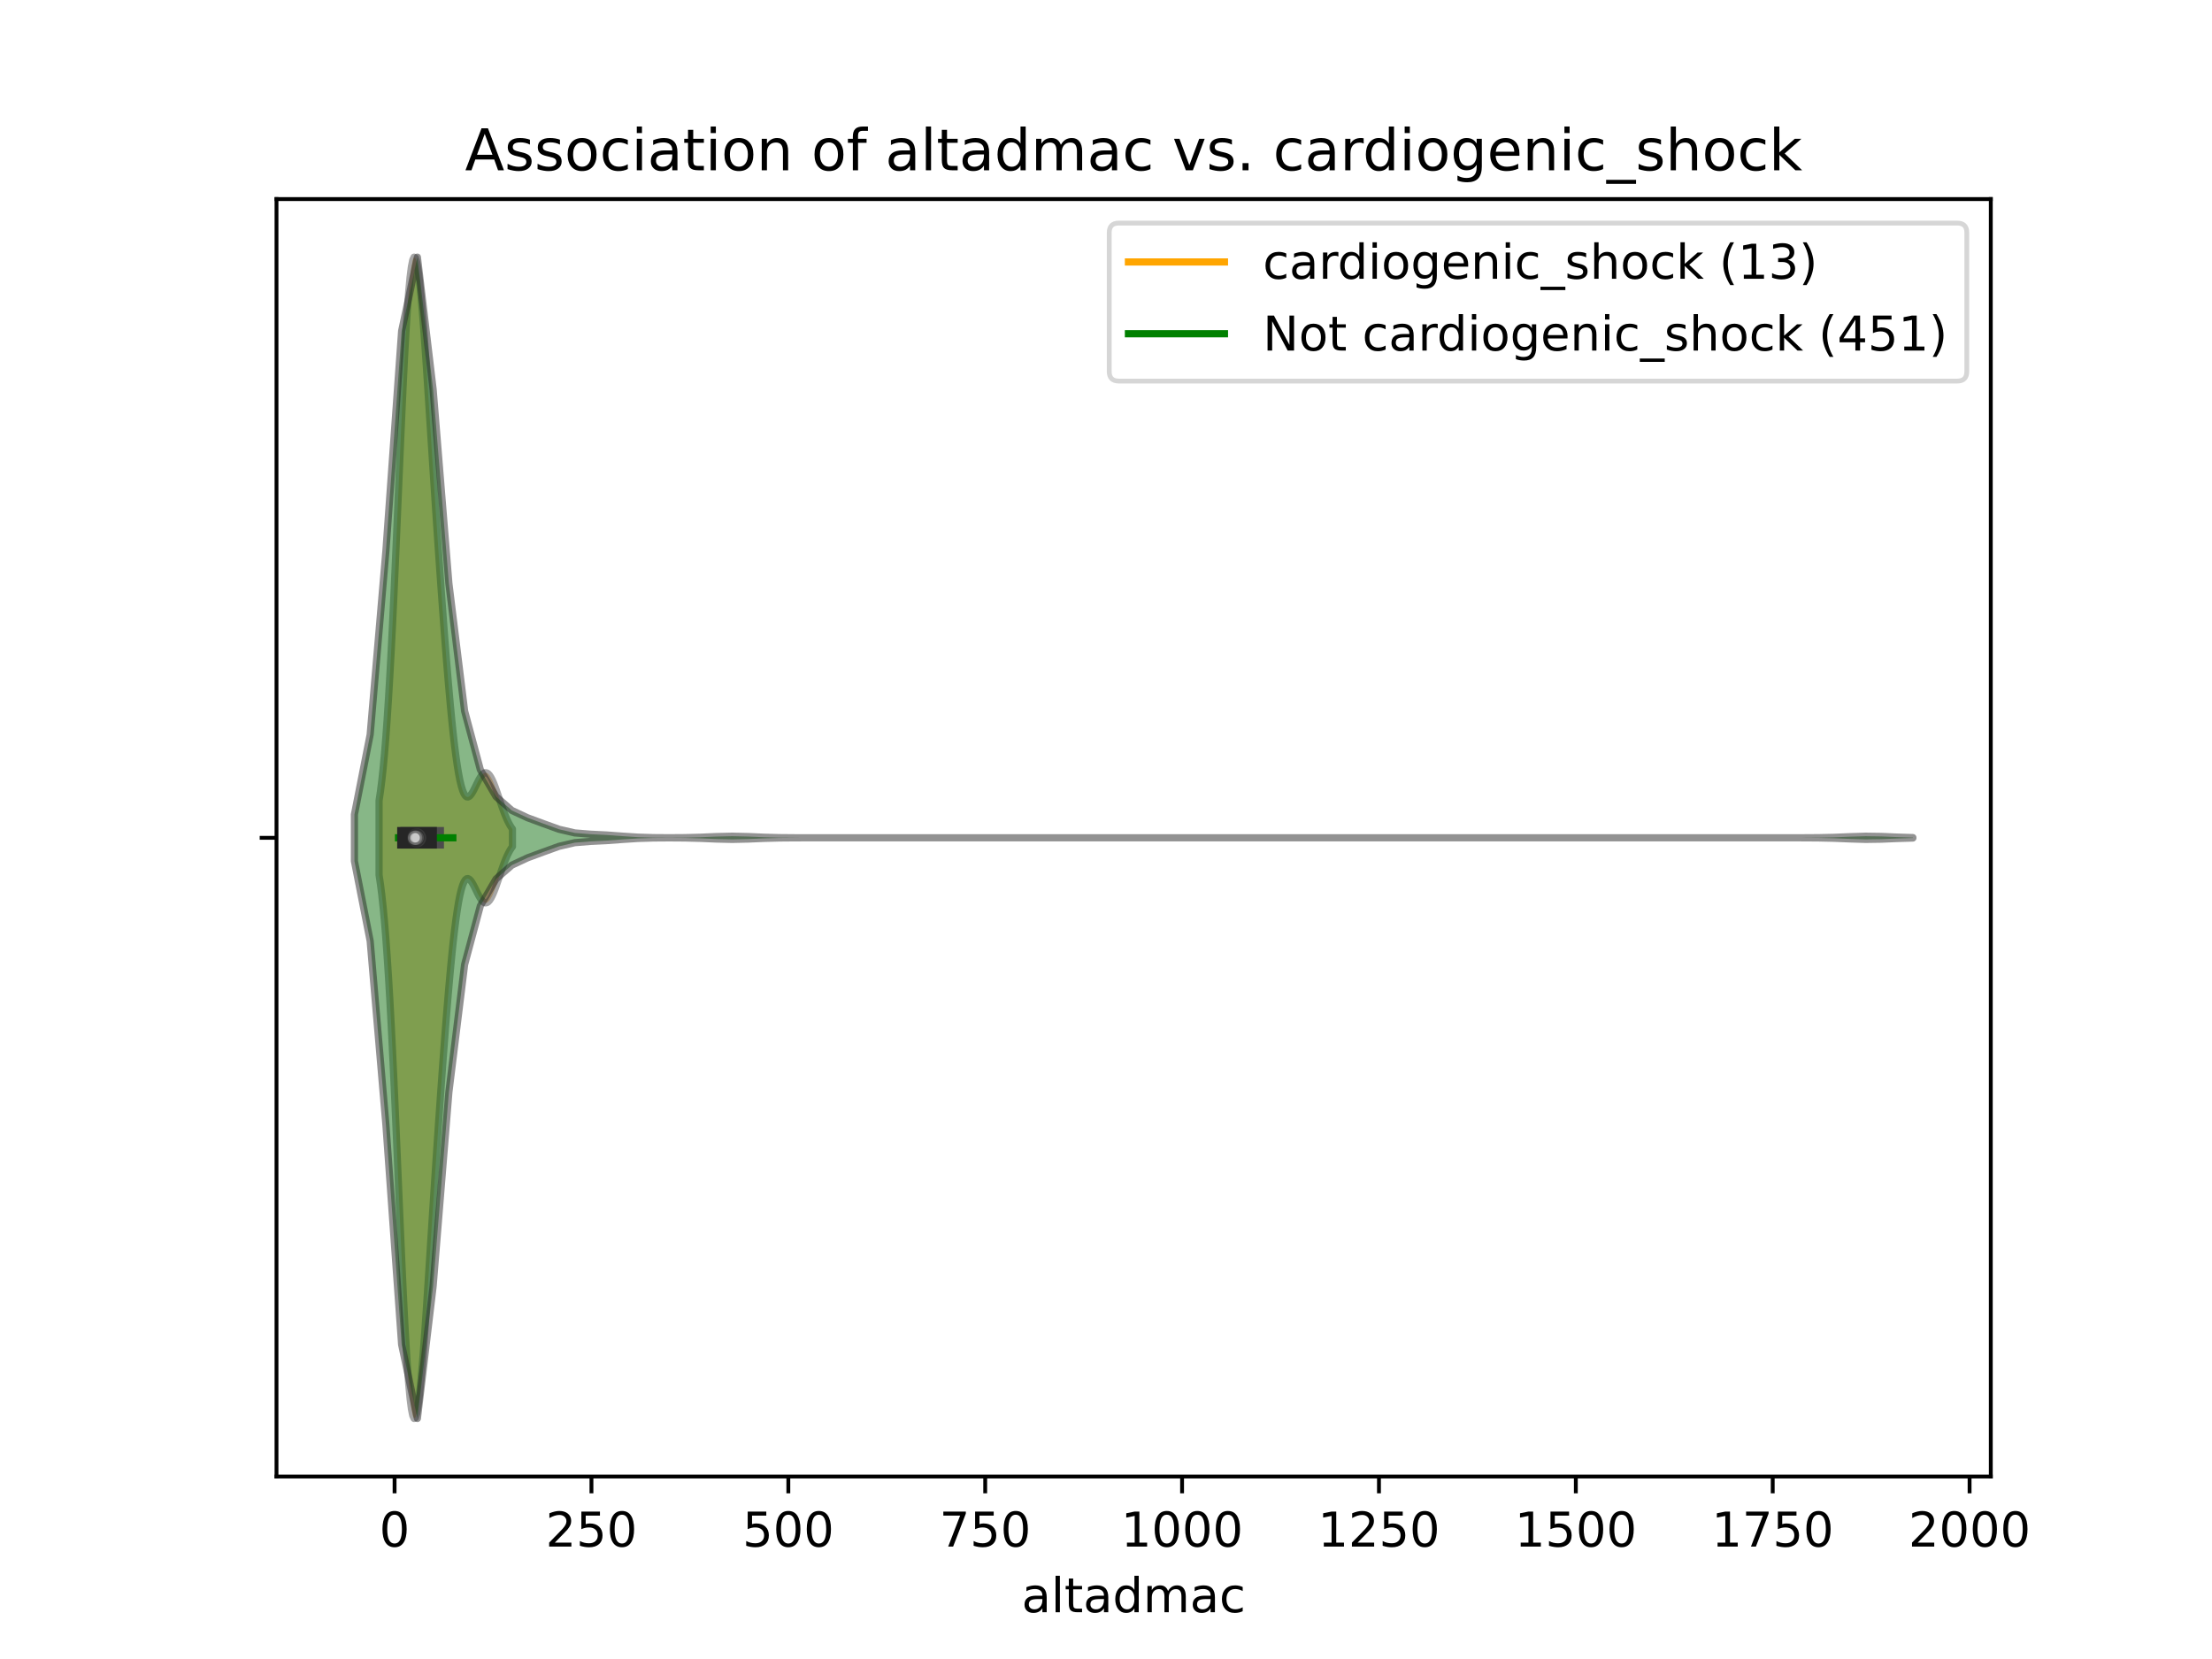 <?xml version="1.0" encoding="utf-8" standalone="no"?>
<!DOCTYPE svg PUBLIC "-//W3C//DTD SVG 1.1//EN"
  "http://www.w3.org/Graphics/SVG/1.1/DTD/svg11.dtd">
<!-- Created with matplotlib (https://matplotlib.org/) -->
<svg height="345.6pt" version="1.1" viewBox="0 0 460.8 345.6" width="460.8pt" xmlns="http://www.w3.org/2000/svg" xmlns:xlink="http://www.w3.org/1999/xlink">
 <defs>
  <style type="text/css">
*{stroke-linecap:butt;stroke-linejoin:round;}
  </style>
 </defs>
 <g id="figure_1">
  <g id="patch_1">
   <path d="M 0 345.6 
L 460.8 345.6 
L 460.8 0 
L 0 0 
z
" style="fill:#ffffff;"/>
  </g>
  <g id="axes_1">
   <g id="patch_2">
    <path d="M 57.6 307.584 
L 414.72 307.584 
L 414.72 41.472 
L 57.6 41.472 
z
" style="fill:#ffffff;"/>
   </g>
   <g id="PolyCollection_1">
    <defs>
     <path d="M 78.967 -163.312 
L 78.967 -178.832 
L 79.248 -180.707 
L 79.529 -182.923 
L 79.809 -185.513 
L 80.09 -188.506 
L 80.371 -191.927 
L 80.651 -195.791 
L 80.932 -200.105 
L 81.213 -204.863 
L 81.493 -210.048 
L 81.774 -215.629 
L 82.055 -221.558 
L 82.335 -227.773 
L 82.616 -234.199 
L 82.897 -240.748 
L 83.177 -247.319 
L 83.458 -253.806 
L 83.739 -260.096 
L 84.019 -266.076 
L 84.3 -271.637 
L 84.581 -276.677 
L 84.861 -281.104 
L 85.142 -284.842 
L 85.423 -287.832 
L 85.704 -290.036 
L 85.984 -291.435 
L 86.265 -292.032 
L 86.546 -291.85 
L 86.826 -290.929 
L 87.107 -289.326 
L 87.388 -287.11 
L 87.668 -284.359 
L 87.949 -281.154 
L 88.23 -277.578 
L 88.51 -273.712 
L 88.791 -269.631 
L 89.072 -265.401 
L 89.352 -261.081 
L 89.633 -256.717 
L 89.914 -252.348 
L 90.194 -248 
L 90.475 -243.694 
L 90.756 -239.442 
L 91.036 -235.253 
L 91.317 -231.133 
L 91.598 -227.086 
L 91.879 -223.118 
L 92.159 -219.234 
L 92.44 -215.444 
L 92.721 -211.76 
L 93.001 -208.197 
L 93.282 -204.771 
L 93.563 -201.501 
L 93.843 -198.407 
L 94.124 -195.508 
L 94.405 -192.822 
L 94.685 -190.365 
L 94.966 -188.151 
L 95.247 -186.191 
L 95.527 -184.491 
L 95.808 -183.053 
L 96.089 -181.876 
L 96.369 -180.954 
L 96.65 -180.278 
L 96.931 -179.834 
L 97.211 -179.604 
L 97.492 -179.569 
L 97.773 -179.706 
L 98.054 -179.988 
L 98.334 -180.387 
L 98.615 -180.876 
L 98.896 -181.424 
L 99.176 -182.001 
L 99.457 -182.577 
L 99.738 -183.124 
L 100.018 -183.617 
L 100.299 -184.032 
L 100.58 -184.35 
L 100.86 -184.555 
L 101.141 -184.636 
L 101.422 -184.586 
L 101.702 -184.405 
L 101.983 -184.097 
L 102.264 -183.667 
L 102.544 -183.129 
L 102.825 -182.497 
L 103.106 -181.788 
L 103.387 -181.02 
L 103.667 -180.213 
L 103.948 -179.386 
L 104.229 -178.556 
L 104.509 -177.74 
L 104.79 -176.951 
L 105.071 -176.203 
L 105.351 -175.504 
L 105.632 -174.862 
L 105.913 -174.279 
L 106.193 -173.757 
L 106.474 -173.298 
L 106.755 -172.898 
L 106.755 -169.246 
L 106.755 -169.246 
L 106.474 -168.846 
L 106.193 -168.387 
L 105.913 -167.865 
L 105.632 -167.282 
L 105.351 -166.64 
L 105.071 -165.941 
L 104.79 -165.193 
L 104.509 -164.404 
L 104.229 -163.588 
L 103.948 -162.758 
L 103.667 -161.931 
L 103.387 -161.124 
L 103.106 -160.356 
L 102.825 -159.647 
L 102.544 -159.015 
L 102.264 -158.477 
L 101.983 -158.047 
L 101.702 -157.739 
L 101.422 -157.558 
L 101.141 -157.508 
L 100.86 -157.589 
L 100.58 -157.794 
L 100.299 -158.112 
L 100.018 -158.527 
L 99.738 -159.02 
L 99.457 -159.567 
L 99.176 -160.143 
L 98.896 -160.72 
L 98.615 -161.268 
L 98.334 -161.757 
L 98.054 -162.156 
L 97.773 -162.438 
L 97.492 -162.575 
L 97.211 -162.54 
L 96.931 -162.31 
L 96.65 -161.866 
L 96.369 -161.19 
L 96.089 -160.268 
L 95.808 -159.091 
L 95.527 -157.653 
L 95.247 -155.953 
L 94.966 -153.993 
L 94.685 -151.779 
L 94.405 -149.322 
L 94.124 -146.636 
L 93.843 -143.737 
L 93.563 -140.643 
L 93.282 -137.373 
L 93.001 -133.947 
L 92.721 -130.384 
L 92.44 -126.7 
L 92.159 -122.91 
L 91.879 -119.026 
L 91.598 -115.058 
L 91.317 -111.011 
L 91.036 -106.891 
L 90.756 -102.702 
L 90.475 -98.45 
L 90.194 -94.144 
L 89.914 -89.796 
L 89.633 -85.427 
L 89.352 -81.063 
L 89.072 -76.743 
L 88.791 -72.513 
L 88.51 -68.432 
L 88.23 -64.566 
L 87.949 -60.99 
L 87.668 -57.785 
L 87.388 -55.034 
L 87.107 -52.818 
L 86.826 -51.215 
L 86.546 -50.294 
L 86.265 -50.112 
L 85.984 -50.709 
L 85.704 -52.108 
L 85.423 -54.312 
L 85.142 -57.302 
L 84.861 -61.04 
L 84.581 -65.467 
L 84.3 -70.507 
L 84.019 -76.068 
L 83.739 -82.048 
L 83.458 -88.338 
L 83.177 -94.825 
L 82.897 -101.396 
L 82.616 -107.945 
L 82.335 -114.371 
L 82.055 -120.586 
L 81.774 -126.515 
L 81.493 -132.096 
L 81.213 -137.281 
L 80.932 -142.039 
L 80.651 -146.353 
L 80.371 -150.217 
L 80.09 -153.638 
L 79.809 -156.631 
L 79.529 -159.221 
L 79.248 -161.437 
L 78.967 -163.312 
z
" id="m3f9e349218" style="stroke:#4c4c4c;stroke-opacity:0.5;stroke-width:1.5;"/>
    </defs>
    <g clip-path="url(#p38c05e6e0b)">
     <use style="fill:#df9c20;fill-opacity:0.5;stroke:#4c4c4c;stroke-opacity:0.5;stroke-width:1.5;" x="0" xlink:href="#m3f9e349218" y="345.6"/>
    </g>
   </g>
   <g id="PolyCollection_2">
    <defs>
     <path d="M 73.833 -166.222 
L 73.833 -175.922 
L 77.112 -192.574 
L 80.391 -230.848 
L 83.671 -276.664 
L 86.95 -292.032 
L 90.229 -264.468 
L 93.509 -224.073 
L 96.788 -197.479 
L 100.067 -185.246 
L 103.347 -179.634 
L 106.626 -176.769 
L 109.905 -175.242 
L 113.185 -174.028 
L 116.464 -172.845 
L 119.743 -172.086 
L 123.023 -171.82 
L 126.302 -171.66 
L 129.581 -171.419 
L 132.861 -171.206 
L 136.14 -171.106 
L 139.42 -171.083 
L 142.699 -171.106 
L 145.978 -171.191 
L 149.258 -171.329 
L 152.537 -171.406 
L 155.816 -171.332 
L 159.096 -171.194 
L 162.375 -171.106 
L 165.654 -171.078 
L 168.934 -171.073 
L 172.213 -171.072 
L 175.492 -171.072 
L 178.772 -171.072 
L 182.051 -171.072 
L 185.33 -171.072 
L 188.61 -171.072 
L 191.889 -171.072 
L 195.168 -171.072 
L 198.448 -171.072 
L 201.727 -171.072 
L 205.006 -171.072 
L 208.286 -171.072 
L 211.565 -171.072 
L 214.844 -171.072 
L 218.124 -171.072 
L 221.403 -171.072 
L 224.682 -171.072 
L 227.962 -171.072 
L 231.241 -171.072 
L 234.52 -171.072 
L 237.8 -171.072 
L 241.079 -171.072 
L 244.358 -171.072 
L 247.638 -171.072 
L 250.917 -171.072 
L 254.196 -171.072 
L 257.476 -171.072 
L 260.755 -171.072 
L 264.034 -171.072 
L 267.314 -171.072 
L 270.593 -171.072 
L 273.872 -171.072 
L 277.152 -171.072 
L 280.431 -171.072 
L 283.71 -171.072 
L 286.99 -171.072 
L 290.269 -171.072 
L 293.548 -171.072 
L 296.828 -171.072 
L 300.107 -171.072 
L 303.386 -171.072 
L 306.666 -171.072 
L 309.945 -171.072 
L 313.224 -171.072 
L 316.504 -171.072 
L 319.783 -171.072 
L 323.062 -171.072 
L 326.342 -171.072 
L 329.621 -171.072 
L 332.9 -171.072 
L 336.18 -171.072 
L 339.459 -171.072 
L 342.739 -171.072 
L 346.018 -171.072 
L 349.297 -171.072 
L 352.577 -171.072 
L 355.856 -171.072 
L 359.135 -171.072 
L 362.415 -171.072 
L 365.694 -171.072 
L 368.973 -171.072 
L 372.253 -171.072 
L 375.532 -171.076 
L 378.811 -171.097 
L 382.091 -171.169 
L 385.37 -171.303 
L 388.649 -171.403 
L 391.929 -171.356 
L 395.208 -171.218 
L 398.487 -171.117 
L 398.487 -171.027 
L 398.487 -171.027 
L 395.208 -170.926 
L 391.929 -170.788 
L 388.649 -170.741 
L 385.37 -170.841 
L 382.091 -170.975 
L 378.811 -171.047 
L 375.532 -171.068 
L 372.253 -171.072 
L 368.973 -171.072 
L 365.694 -171.072 
L 362.415 -171.072 
L 359.135 -171.072 
L 355.856 -171.072 
L 352.577 -171.072 
L 349.297 -171.072 
L 346.018 -171.072 
L 342.739 -171.072 
L 339.459 -171.072 
L 336.18 -171.072 
L 332.9 -171.072 
L 329.621 -171.072 
L 326.342 -171.072 
L 323.062 -171.072 
L 319.783 -171.072 
L 316.504 -171.072 
L 313.224 -171.072 
L 309.945 -171.072 
L 306.666 -171.072 
L 303.386 -171.072 
L 300.107 -171.072 
L 296.828 -171.072 
L 293.548 -171.072 
L 290.269 -171.072 
L 286.99 -171.072 
L 283.71 -171.072 
L 280.431 -171.072 
L 277.152 -171.072 
L 273.872 -171.072 
L 270.593 -171.072 
L 267.314 -171.072 
L 264.034 -171.072 
L 260.755 -171.072 
L 257.476 -171.072 
L 254.196 -171.072 
L 250.917 -171.072 
L 247.638 -171.072 
L 244.358 -171.072 
L 241.079 -171.072 
L 237.8 -171.072 
L 234.52 -171.072 
L 231.241 -171.072 
L 227.962 -171.072 
L 224.682 -171.072 
L 221.403 -171.072 
L 218.124 -171.072 
L 214.844 -171.072 
L 211.565 -171.072 
L 208.286 -171.072 
L 205.006 -171.072 
L 201.727 -171.072 
L 198.448 -171.072 
L 195.168 -171.072 
L 191.889 -171.072 
L 188.61 -171.072 
L 185.33 -171.072 
L 182.051 -171.072 
L 178.772 -171.072 
L 175.492 -171.072 
L 172.213 -171.072 
L 168.934 -171.071 
L 165.654 -171.066 
L 162.375 -171.038 
L 159.096 -170.95 
L 155.816 -170.812 
L 152.537 -170.738 
L 149.258 -170.815 
L 145.978 -170.953 
L 142.699 -171.038 
L 139.42 -171.061 
L 136.14 -171.038 
L 132.861 -170.938 
L 129.581 -170.725 
L 126.302 -170.484 
L 123.023 -170.324 
L 119.743 -170.058 
L 116.464 -169.299 
L 113.185 -168.116 
L 109.905 -166.902 
L 106.626 -165.375 
L 103.347 -162.51 
L 100.067 -156.898 
L 96.788 -144.665 
L 93.509 -118.071 
L 90.229 -77.676 
L 86.95 -50.112 
L 83.671 -65.48 
L 80.391 -111.296 
L 77.112 -149.57 
L 73.833 -166.222 
z
" id="m790ab6270b" style="stroke:#262626;stroke-opacity:0.5;stroke-width:1.5;"/>
    </defs>
    <g clip-path="url(#p38c05e6e0b)">
     <use style="fill:#107010;fill-opacity:0.5;stroke:#262626;stroke-opacity:0.5;stroke-width:1.5;" x="0" xlink:href="#m790ab6270b" y="345.6"/>
    </g>
   </g>
   <g id="matplotlib.axis_1">
    <g id="xtick_1">
     <g id="line2d_1">
      <defs>
       <path d="M 0 0 
L 0 3.5 
" id="m41ab0df779" style="stroke:#000000;stroke-width:0.8;"/>
      </defs>
      <g>
       <use style="stroke:#000000;stroke-width:0.8;" x="82.198" xlink:href="#m41ab0df779" y="307.584"/>
      </g>
     </g>
     <g id="text_1">
      <!-- 0 -->
      <defs>
       <path d="M 31.781 66.406 
Q 24.172 66.406 20.328 58.906 
Q 16.5 51.422 16.5 36.375 
Q 16.5 21.391 20.328 13.891 
Q 24.172 6.391 31.781 6.391 
Q 39.453 6.391 43.281 13.891 
Q 47.125 21.391 47.125 36.375 
Q 47.125 51.422 43.281 58.906 
Q 39.453 66.406 31.781 66.406 
z
M 31.781 74.219 
Q 44.047 74.219 50.516 64.516 
Q 56.984 54.828 56.984 36.375 
Q 56.984 17.969 50.516 8.266 
Q 44.047 -1.422 31.781 -1.422 
Q 19.531 -1.422 13.062 8.266 
Q 6.594 17.969 6.594 36.375 
Q 6.594 54.828 13.062 64.516 
Q 19.531 74.219 31.781 74.219 
z
" id="DejaVuSans-48"/>
      </defs>
      <g transform="translate(79.016 322.182)scale(0.1 -0.1)">
       <use xlink:href="#DejaVuSans-48"/>
      </g>
     </g>
    </g>
    <g id="xtick_2">
     <g id="line2d_2">
      <g>
       <use style="stroke:#000000;stroke-width:0.8;" x="123.21" xlink:href="#m41ab0df779" y="307.584"/>
      </g>
     </g>
     <g id="text_2">
      <!-- 250 -->
      <defs>
       <path d="M 19.188 8.297 
L 53.609 8.297 
L 53.609 0 
L 7.328 0 
L 7.328 8.297 
Q 12.938 14.109 22.625 23.891 
Q 32.328 33.688 34.812 36.531 
Q 39.547 41.844 41.422 45.531 
Q 43.312 49.219 43.312 52.781 
Q 43.312 58.594 39.234 62.25 
Q 35.156 65.922 28.609 65.922 
Q 23.969 65.922 18.812 64.312 
Q 13.672 62.703 7.812 59.422 
L 7.812 69.391 
Q 13.766 71.781 18.938 73 
Q 24.125 74.219 28.422 74.219 
Q 39.75 74.219 46.484 68.547 
Q 53.219 62.891 53.219 53.422 
Q 53.219 48.922 51.531 44.891 
Q 49.859 40.875 45.406 35.406 
Q 44.188 33.984 37.641 27.219 
Q 31.109 20.453 19.188 8.297 
z
" id="DejaVuSans-50"/>
       <path d="M 10.797 72.906 
L 49.516 72.906 
L 49.516 64.594 
L 19.828 64.594 
L 19.828 46.734 
Q 21.969 47.469 24.109 47.828 
Q 26.266 48.188 28.422 48.188 
Q 40.625 48.188 47.75 41.5 
Q 54.891 34.812 54.891 23.391 
Q 54.891 11.625 47.562 5.094 
Q 40.234 -1.422 26.906 -1.422 
Q 22.312 -1.422 17.547 -0.641 
Q 12.797 0.141 7.719 1.703 
L 7.719 11.625 
Q 12.109 9.234 16.797 8.062 
Q 21.484 6.891 26.703 6.891 
Q 35.156 6.891 40.078 11.328 
Q 45.016 15.766 45.016 23.391 
Q 45.016 31 40.078 35.438 
Q 35.156 39.891 26.703 39.891 
Q 22.75 39.891 18.812 39.016 
Q 14.891 38.141 10.797 36.281 
z
" id="DejaVuSans-53"/>
      </defs>
      <g transform="translate(113.667 322.182)scale(0.1 -0.1)">
       <use xlink:href="#DejaVuSans-50"/>
       <use x="63.623" xlink:href="#DejaVuSans-53"/>
       <use x="127.246" xlink:href="#DejaVuSans-48"/>
      </g>
     </g>
    </g>
    <g id="xtick_3">
     <g id="line2d_3">
      <g>
       <use style="stroke:#000000;stroke-width:0.8;" x="164.223" xlink:href="#m41ab0df779" y="307.584"/>
      </g>
     </g>
     <g id="text_3">
      <!-- 500 -->
      <g transform="translate(154.68 322.182)scale(0.1 -0.1)">
       <use xlink:href="#DejaVuSans-53"/>
       <use x="63.623" xlink:href="#DejaVuSans-48"/>
       <use x="127.246" xlink:href="#DejaVuSans-48"/>
      </g>
     </g>
    </g>
    <g id="xtick_4">
     <g id="line2d_4">
      <g>
       <use style="stroke:#000000;stroke-width:0.8;" x="205.236" xlink:href="#m41ab0df779" y="307.584"/>
      </g>
     </g>
     <g id="text_4">
      <!-- 750 -->
      <defs>
       <path d="M 8.203 72.906 
L 55.078 72.906 
L 55.078 68.703 
L 28.609 0 
L 18.312 0 
L 43.219 64.594 
L 8.203 64.594 
z
" id="DejaVuSans-55"/>
      </defs>
      <g transform="translate(195.693 322.182)scale(0.1 -0.1)">
       <use xlink:href="#DejaVuSans-55"/>
       <use x="63.623" xlink:href="#DejaVuSans-53"/>
       <use x="127.246" xlink:href="#DejaVuSans-48"/>
      </g>
     </g>
    </g>
    <g id="xtick_5">
     <g id="line2d_5">
      <g>
       <use style="stroke:#000000;stroke-width:0.8;" x="246.249" xlink:href="#m41ab0df779" y="307.584"/>
      </g>
     </g>
     <g id="text_5">
      <!-- 1000 -->
      <defs>
       <path d="M 12.406 8.297 
L 28.516 8.297 
L 28.516 63.922 
L 10.984 60.406 
L 10.984 69.391 
L 28.422 72.906 
L 38.281 72.906 
L 38.281 8.297 
L 54.391 8.297 
L 54.391 0 
L 12.406 0 
z
" id="DejaVuSans-49"/>
      </defs>
      <g transform="translate(233.524 322.182)scale(0.1 -0.1)">
       <use xlink:href="#DejaVuSans-49"/>
       <use x="63.623" xlink:href="#DejaVuSans-48"/>
       <use x="127.246" xlink:href="#DejaVuSans-48"/>
       <use x="190.869" xlink:href="#DejaVuSans-48"/>
      </g>
     </g>
    </g>
    <g id="xtick_6">
     <g id="line2d_6">
      <g>
       <use style="stroke:#000000;stroke-width:0.8;" x="287.262" xlink:href="#m41ab0df779" y="307.584"/>
      </g>
     </g>
     <g id="text_6">
      <!-- 1250 -->
      <g transform="translate(274.537 322.182)scale(0.1 -0.1)">
       <use xlink:href="#DejaVuSans-49"/>
       <use x="63.623" xlink:href="#DejaVuSans-50"/>
       <use x="127.246" xlink:href="#DejaVuSans-53"/>
       <use x="190.869" xlink:href="#DejaVuSans-48"/>
      </g>
     </g>
    </g>
    <g id="xtick_7">
     <g id="line2d_7">
      <g>
       <use style="stroke:#000000;stroke-width:0.8;" x="328.275" xlink:href="#m41ab0df779" y="307.584"/>
      </g>
     </g>
     <g id="text_7">
      <!-- 1500 -->
      <g transform="translate(315.55 322.182)scale(0.1 -0.1)">
       <use xlink:href="#DejaVuSans-49"/>
       <use x="63.623" xlink:href="#DejaVuSans-53"/>
       <use x="127.246" xlink:href="#DejaVuSans-48"/>
       <use x="190.869" xlink:href="#DejaVuSans-48"/>
      </g>
     </g>
    </g>
    <g id="xtick_8">
     <g id="line2d_8">
      <g>
       <use style="stroke:#000000;stroke-width:0.8;" x="369.288" xlink:href="#m41ab0df779" y="307.584"/>
      </g>
     </g>
     <g id="text_8">
      <!-- 1750 -->
      <g transform="translate(356.563 322.182)scale(0.1 -0.1)">
       <use xlink:href="#DejaVuSans-49"/>
       <use x="63.623" xlink:href="#DejaVuSans-55"/>
       <use x="127.246" xlink:href="#DejaVuSans-53"/>
       <use x="190.869" xlink:href="#DejaVuSans-48"/>
      </g>
     </g>
    </g>
    <g id="xtick_9">
     <g id="line2d_9">
      <g>
       <use style="stroke:#000000;stroke-width:0.8;" x="410.301" xlink:href="#m41ab0df779" y="307.584"/>
      </g>
     </g>
     <g id="text_9">
      <!-- 2000 -->
      <g transform="translate(397.576 322.182)scale(0.1 -0.1)">
       <use xlink:href="#DejaVuSans-50"/>
       <use x="63.623" xlink:href="#DejaVuSans-48"/>
       <use x="127.246" xlink:href="#DejaVuSans-48"/>
       <use x="190.869" xlink:href="#DejaVuSans-48"/>
      </g>
     </g>
    </g>
    <g id="text_10">
     <!-- altadmac -->
     <defs>
      <path d="M 34.281 27.484 
Q 23.391 27.484 19.188 25 
Q 14.984 22.516 14.984 16.5 
Q 14.984 11.719 18.141 8.906 
Q 21.297 6.109 26.703 6.109 
Q 34.188 6.109 38.703 11.406 
Q 43.219 16.703 43.219 25.484 
L 43.219 27.484 
z
M 52.203 31.203 
L 52.203 0 
L 43.219 0 
L 43.219 8.297 
Q 40.141 3.328 35.547 0.953 
Q 30.953 -1.422 24.312 -1.422 
Q 15.922 -1.422 10.953 3.297 
Q 6 8.016 6 15.922 
Q 6 25.141 12.172 29.828 
Q 18.359 34.516 30.609 34.516 
L 43.219 34.516 
L 43.219 35.406 
Q 43.219 41.609 39.141 45 
Q 35.062 48.391 27.688 48.391 
Q 23 48.391 18.547 47.266 
Q 14.109 46.141 10.016 43.891 
L 10.016 52.203 
Q 14.938 54.109 19.578 55.047 
Q 24.219 56 28.609 56 
Q 40.484 56 46.344 49.844 
Q 52.203 43.703 52.203 31.203 
z
" id="DejaVuSans-97"/>
      <path d="M 9.422 75.984 
L 18.406 75.984 
L 18.406 0 
L 9.422 0 
z
" id="DejaVuSans-108"/>
      <path d="M 18.312 70.219 
L 18.312 54.688 
L 36.812 54.688 
L 36.812 47.703 
L 18.312 47.703 
L 18.312 18.016 
Q 18.312 11.328 20.141 9.422 
Q 21.969 7.516 27.594 7.516 
L 36.812 7.516 
L 36.812 0 
L 27.594 0 
Q 17.188 0 13.234 3.875 
Q 9.281 7.766 9.281 18.016 
L 9.281 47.703 
L 2.688 47.703 
L 2.688 54.688 
L 9.281 54.688 
L 9.281 70.219 
z
" id="DejaVuSans-116"/>
      <path d="M 45.406 46.391 
L 45.406 75.984 
L 54.391 75.984 
L 54.391 0 
L 45.406 0 
L 45.406 8.203 
Q 42.578 3.328 38.25 0.953 
Q 33.938 -1.422 27.875 -1.422 
Q 17.969 -1.422 11.734 6.484 
Q 5.516 14.406 5.516 27.297 
Q 5.516 40.188 11.734 48.094 
Q 17.969 56 27.875 56 
Q 33.938 56 38.25 53.625 
Q 42.578 51.266 45.406 46.391 
z
M 14.797 27.297 
Q 14.797 17.391 18.875 11.75 
Q 22.953 6.109 30.078 6.109 
Q 37.203 6.109 41.297 11.75 
Q 45.406 17.391 45.406 27.297 
Q 45.406 37.203 41.297 42.844 
Q 37.203 48.484 30.078 48.484 
Q 22.953 48.484 18.875 42.844 
Q 14.797 37.203 14.797 27.297 
z
" id="DejaVuSans-100"/>
      <path d="M 52 44.188 
Q 55.375 50.25 60.062 53.125 
Q 64.75 56 71.094 56 
Q 79.641 56 84.281 50.016 
Q 88.922 44.047 88.922 33.016 
L 88.922 0 
L 79.891 0 
L 79.891 32.719 
Q 79.891 40.578 77.094 44.375 
Q 74.312 48.188 68.609 48.188 
Q 61.625 48.188 57.562 43.547 
Q 53.516 38.922 53.516 30.906 
L 53.516 0 
L 44.484 0 
L 44.484 32.719 
Q 44.484 40.625 41.703 44.406 
Q 38.922 48.188 33.109 48.188 
Q 26.219 48.188 22.156 43.531 
Q 18.109 38.875 18.109 30.906 
L 18.109 0 
L 9.078 0 
L 9.078 54.688 
L 18.109 54.688 
L 18.109 46.188 
Q 21.188 51.219 25.484 53.609 
Q 29.781 56 35.688 56 
Q 41.656 56 45.828 52.969 
Q 50 49.953 52 44.188 
z
" id="DejaVuSans-109"/>
      <path d="M 48.781 52.594 
L 48.781 44.188 
Q 44.969 46.297 41.141 47.344 
Q 37.312 48.391 33.406 48.391 
Q 24.656 48.391 19.812 42.844 
Q 14.984 37.312 14.984 27.297 
Q 14.984 17.281 19.812 11.734 
Q 24.656 6.203 33.406 6.203 
Q 37.312 6.203 41.141 7.25 
Q 44.969 8.297 48.781 10.406 
L 48.781 2.094 
Q 45.016 0.344 40.984 -0.531 
Q 36.969 -1.422 32.422 -1.422 
Q 20.062 -1.422 12.781 6.344 
Q 5.516 14.109 5.516 27.297 
Q 5.516 40.672 12.859 48.328 
Q 20.219 56 33.016 56 
Q 37.156 56 41.109 55.141 
Q 45.062 54.297 48.781 52.594 
z
" id="DejaVuSans-99"/>
     </defs>
     <g transform="translate(212.825 335.861)scale(0.1 -0.1)">
      <use xlink:href="#DejaVuSans-97"/>
      <use x="61.279" xlink:href="#DejaVuSans-108"/>
      <use x="89.062" xlink:href="#DejaVuSans-116"/>
      <use x="128.271" xlink:href="#DejaVuSans-97"/>
      <use x="189.551" xlink:href="#DejaVuSans-100"/>
      <use x="253.027" xlink:href="#DejaVuSans-109"/>
      <use x="350.439" xlink:href="#DejaVuSans-97"/>
      <use x="411.719" xlink:href="#DejaVuSans-99"/>
     </g>
    </g>
   </g>
   <g id="matplotlib.axis_2">
    <g id="ytick_1">
     <g id="line2d_10">
      <defs>
       <path d="M 0 0 
L -3.5 0 
" id="m7bb4473e2d" style="stroke:#000000;stroke-width:0.8;"/>
      </defs>
      <g>
       <use style="stroke:#000000;stroke-width:0.8;" x="57.6" xlink:href="#m7bb4473e2d" y="174.528"/>
      </g>
     </g>
    </g>
   </g>
   <g id="line2d_11">
    <path clip-path="url(#p38c05e6e0b)" d="M 84.494 174.528 
L 92.041 174.528 
" style="fill:none;stroke:#ffa500;stroke-linecap:square;stroke-width:1.5;"/>
   </g>
   <g id="line2d_12">
    <path clip-path="url(#p38c05e6e0b)" d="M 85.643 174.528 
L 90.236 174.528 
" style="fill:none;stroke:#4c4c4c;stroke-linecap:square;stroke-width:4.5;"/>
   </g>
   <g id="line2d_13">
    <path clip-path="url(#p38c05e6e0b)" d="M 83.018 174.528 
L 94.337 174.528 
" style="fill:none;stroke:#008000;stroke-linecap:square;stroke-width:1.5;"/>
   </g>
   <g id="line2d_14">
    <path clip-path="url(#p38c05e6e0b)" d="M 84.986 174.528 
L 88.76 174.528 
" style="fill:none;stroke:#262626;stroke-linecap:square;stroke-width:4.5;"/>
   </g>
   <g id="patch_3">
    <path d="M 57.6 307.584 
L 57.6 41.472 
" style="fill:none;stroke:#000000;stroke-linecap:square;stroke-linejoin:miter;stroke-width:0.8;"/>
   </g>
   <g id="patch_4">
    <path d="M 414.72 307.584 
L 414.72 41.472 
" style="fill:none;stroke:#000000;stroke-linecap:square;stroke-linejoin:miter;stroke-width:0.8;"/>
   </g>
   <g id="patch_5">
    <path d="M 57.6 307.584 
L 414.72 307.584 
" style="fill:none;stroke:#000000;stroke-linecap:square;stroke-linejoin:miter;stroke-width:0.8;"/>
   </g>
   <g id="patch_6">
    <path d="M 57.6 41.472 
L 414.72 41.472 
" style="fill:none;stroke:#000000;stroke-linecap:square;stroke-linejoin:miter;stroke-width:0.8;"/>
   </g>
   <g id="PathCollection_1">
    <defs>
     <path d="M 0 1.5 
C 0.398 1.5 0.779 1.342 1.061 1.061 
C 1.342 0.779 1.5 0.398 1.5 0 
C 1.5 -0.398 1.342 -0.779 1.061 -1.061 
C 0.779 -1.342 0.398 -1.5 0 -1.5 
C -0.398 -1.5 -0.779 -1.342 -1.061 -1.061 
C -1.342 -0.779 -1.5 -0.398 -1.5 0 
C -1.5 0.398 -1.342 0.779 -1.061 1.061 
C -0.779 1.342 -0.398 1.5 0 1.5 
z
" id="m7f58148d6e" style="stroke:#4c4c4c;stroke-opacity:0.5;"/>
    </defs>
    <g clip-path="url(#p38c05e6e0b)">
     <use style="fill:#ffffff;fill-opacity:0.5;stroke:#4c4c4c;stroke-opacity:0.5;" x="86.791" xlink:href="#m7f58148d6e" y="174.528"/>
    </g>
   </g>
   <g id="PathCollection_2">
    <defs>
     <path d="M 0 1.5 
C 0.398 1.5 0.779 1.342 1.061 1.061 
C 1.342 0.779 1.5 0.398 1.5 0 
C 1.5 -0.398 1.342 -0.779 1.061 -1.061 
C 0.779 -1.342 0.398 -1.5 0 -1.5 
C -0.398 -1.5 -0.779 -1.342 -1.061 -1.061 
C -1.342 -0.779 -1.5 -0.398 -1.5 0 
C -1.5 0.398 -1.342 0.779 -1.061 1.061 
C -0.779 1.342 -0.398 1.5 0 1.5 
z
" id="m29f11804a4" style="stroke:#262626;stroke-opacity:0.5;"/>
    </defs>
    <g clip-path="url(#p38c05e6e0b)">
     <use style="fill:#ffffff;fill-opacity:0.5;stroke:#262626;stroke-opacity:0.5;" x="86.463" xlink:href="#m29f11804a4" y="174.528"/>
    </g>
   </g>
   <g id="text_11">
    <!-- Association of altadmac vs. cardiogenic_shock -->
    <defs>
     <path d="M 34.188 63.188 
L 20.797 26.906 
L 47.609 26.906 
z
M 28.609 72.906 
L 39.797 72.906 
L 67.578 0 
L 57.328 0 
L 50.688 18.703 
L 17.828 18.703 
L 11.188 0 
L 0.781 0 
z
" id="DejaVuSans-65"/>
     <path d="M 44.281 53.078 
L 44.281 44.578 
Q 40.484 46.531 36.375 47.5 
Q 32.281 48.484 27.875 48.484 
Q 21.188 48.484 17.844 46.438 
Q 14.5 44.391 14.5 40.281 
Q 14.5 37.156 16.891 35.375 
Q 19.281 33.594 26.516 31.984 
L 29.594 31.297 
Q 39.156 29.25 43.188 25.516 
Q 47.219 21.781 47.219 15.094 
Q 47.219 7.469 41.188 3.016 
Q 35.156 -1.422 24.609 -1.422 
Q 20.219 -1.422 15.453 -0.562 
Q 10.688 0.297 5.422 2 
L 5.422 11.281 
Q 10.406 8.688 15.234 7.391 
Q 20.062 6.109 24.812 6.109 
Q 31.156 6.109 34.562 8.281 
Q 37.984 10.453 37.984 14.406 
Q 37.984 18.062 35.516 20.016 
Q 33.062 21.969 24.703 23.781 
L 21.578 24.516 
Q 13.234 26.266 9.516 29.906 
Q 5.812 33.547 5.812 39.891 
Q 5.812 47.609 11.281 51.797 
Q 16.75 56 26.812 56 
Q 31.781 56 36.172 55.266 
Q 40.578 54.547 44.281 53.078 
z
" id="DejaVuSans-115"/>
     <path d="M 30.609 48.391 
Q 23.391 48.391 19.188 42.75 
Q 14.984 37.109 14.984 27.297 
Q 14.984 17.484 19.156 11.844 
Q 23.344 6.203 30.609 6.203 
Q 37.797 6.203 41.984 11.859 
Q 46.188 17.531 46.188 27.297 
Q 46.188 37.016 41.984 42.703 
Q 37.797 48.391 30.609 48.391 
z
M 30.609 56 
Q 42.328 56 49.016 48.375 
Q 55.719 40.766 55.719 27.297 
Q 55.719 13.875 49.016 6.219 
Q 42.328 -1.422 30.609 -1.422 
Q 18.844 -1.422 12.172 6.219 
Q 5.516 13.875 5.516 27.297 
Q 5.516 40.766 12.172 48.375 
Q 18.844 56 30.609 56 
z
" id="DejaVuSans-111"/>
     <path d="M 9.422 54.688 
L 18.406 54.688 
L 18.406 0 
L 9.422 0 
z
M 9.422 75.984 
L 18.406 75.984 
L 18.406 64.594 
L 9.422 64.594 
z
" id="DejaVuSans-105"/>
     <path d="M 54.891 33.016 
L 54.891 0 
L 45.906 0 
L 45.906 32.719 
Q 45.906 40.484 42.875 44.328 
Q 39.844 48.188 33.797 48.188 
Q 26.516 48.188 22.312 43.547 
Q 18.109 38.922 18.109 30.906 
L 18.109 0 
L 9.078 0 
L 9.078 54.688 
L 18.109 54.688 
L 18.109 46.188 
Q 21.344 51.125 25.703 53.562 
Q 30.078 56 35.797 56 
Q 45.219 56 50.047 50.172 
Q 54.891 44.344 54.891 33.016 
z
" id="DejaVuSans-110"/>
     <path id="DejaVuSans-32"/>
     <path d="M 37.109 75.984 
L 37.109 68.5 
L 28.516 68.5 
Q 23.688 68.5 21.797 66.547 
Q 19.922 64.594 19.922 59.516 
L 19.922 54.688 
L 34.719 54.688 
L 34.719 47.703 
L 19.922 47.703 
L 19.922 0 
L 10.891 0 
L 10.891 47.703 
L 2.297 47.703 
L 2.297 54.688 
L 10.891 54.688 
L 10.891 58.5 
Q 10.891 67.625 15.141 71.797 
Q 19.391 75.984 28.609 75.984 
z
" id="DejaVuSans-102"/>
     <path d="M 2.984 54.688 
L 12.5 54.688 
L 29.594 8.797 
L 46.688 54.688 
L 56.203 54.688 
L 35.688 0 
L 23.484 0 
z
" id="DejaVuSans-118"/>
     <path d="M 10.688 12.406 
L 21 12.406 
L 21 0 
L 10.688 0 
z
" id="DejaVuSans-46"/>
     <path d="M 41.109 46.297 
Q 39.594 47.172 37.812 47.578 
Q 36.031 48 33.891 48 
Q 26.266 48 22.188 43.047 
Q 18.109 38.094 18.109 28.812 
L 18.109 0 
L 9.078 0 
L 9.078 54.688 
L 18.109 54.688 
L 18.109 46.188 
Q 20.953 51.172 25.484 53.578 
Q 30.031 56 36.531 56 
Q 37.453 56 38.578 55.875 
Q 39.703 55.766 41.062 55.516 
z
" id="DejaVuSans-114"/>
     <path d="M 45.406 27.984 
Q 45.406 37.75 41.375 43.109 
Q 37.359 48.484 30.078 48.484 
Q 22.859 48.484 18.828 43.109 
Q 14.797 37.75 14.797 27.984 
Q 14.797 18.266 18.828 12.891 
Q 22.859 7.516 30.078 7.516 
Q 37.359 7.516 41.375 12.891 
Q 45.406 18.266 45.406 27.984 
z
M 54.391 6.781 
Q 54.391 -7.172 48.188 -13.984 
Q 42 -20.797 29.203 -20.797 
Q 24.469 -20.797 20.266 -20.094 
Q 16.062 -19.391 12.109 -17.922 
L 12.109 -9.188 
Q 16.062 -11.328 19.922 -12.344 
Q 23.781 -13.375 27.781 -13.375 
Q 36.625 -13.375 41.016 -8.766 
Q 45.406 -4.156 45.406 5.172 
L 45.406 9.625 
Q 42.625 4.781 38.281 2.391 
Q 33.938 0 27.875 0 
Q 17.828 0 11.672 7.656 
Q 5.516 15.328 5.516 27.984 
Q 5.516 40.672 11.672 48.328 
Q 17.828 56 27.875 56 
Q 33.938 56 38.281 53.609 
Q 42.625 51.219 45.406 46.391 
L 45.406 54.688 
L 54.391 54.688 
z
" id="DejaVuSans-103"/>
     <path d="M 56.203 29.594 
L 56.203 25.203 
L 14.891 25.203 
Q 15.484 15.922 20.484 11.062 
Q 25.484 6.203 34.422 6.203 
Q 39.594 6.203 44.453 7.469 
Q 49.312 8.734 54.109 11.281 
L 54.109 2.781 
Q 49.266 0.734 44.188 -0.344 
Q 39.109 -1.422 33.891 -1.422 
Q 20.797 -1.422 13.156 6.188 
Q 5.516 13.812 5.516 26.812 
Q 5.516 40.234 12.766 48.109 
Q 20.016 56 32.328 56 
Q 43.359 56 49.781 48.891 
Q 56.203 41.797 56.203 29.594 
z
M 47.219 32.234 
Q 47.125 39.594 43.094 43.984 
Q 39.062 48.391 32.422 48.391 
Q 24.906 48.391 20.391 44.141 
Q 15.875 39.891 15.188 32.172 
z
" id="DejaVuSans-101"/>
     <path d="M 50.984 -16.609 
L 50.984 -23.578 
L -0.984 -23.578 
L -0.984 -16.609 
z
" id="DejaVuSans-95"/>
     <path d="M 54.891 33.016 
L 54.891 0 
L 45.906 0 
L 45.906 32.719 
Q 45.906 40.484 42.875 44.328 
Q 39.844 48.188 33.797 48.188 
Q 26.516 48.188 22.312 43.547 
Q 18.109 38.922 18.109 30.906 
L 18.109 0 
L 9.078 0 
L 9.078 75.984 
L 18.109 75.984 
L 18.109 46.188 
Q 21.344 51.125 25.703 53.562 
Q 30.078 56 35.797 56 
Q 45.219 56 50.047 50.172 
Q 54.891 44.344 54.891 33.016 
z
" id="DejaVuSans-104"/>
     <path d="M 9.078 75.984 
L 18.109 75.984 
L 18.109 31.109 
L 44.922 54.688 
L 56.391 54.688 
L 27.391 29.109 
L 57.625 0 
L 45.906 0 
L 18.109 26.703 
L 18.109 0 
L 9.078 0 
z
" id="DejaVuSans-107"/>
    </defs>
    <g transform="translate(96.874 35.472)scale(0.12 -0.12)">
     <use xlink:href="#DejaVuSans-65"/>
     <use x="68.408" xlink:href="#DejaVuSans-115"/>
     <use x="120.508" xlink:href="#DejaVuSans-115"/>
     <use x="172.607" xlink:href="#DejaVuSans-111"/>
     <use x="233.789" xlink:href="#DejaVuSans-99"/>
     <use x="288.77" xlink:href="#DejaVuSans-105"/>
     <use x="316.553" xlink:href="#DejaVuSans-97"/>
     <use x="377.832" xlink:href="#DejaVuSans-116"/>
     <use x="417.041" xlink:href="#DejaVuSans-105"/>
     <use x="444.824" xlink:href="#DejaVuSans-111"/>
     <use x="506.006" xlink:href="#DejaVuSans-110"/>
     <use x="569.385" xlink:href="#DejaVuSans-32"/>
     <use x="601.172" xlink:href="#DejaVuSans-111"/>
     <use x="662.354" xlink:href="#DejaVuSans-102"/>
     <use x="697.559" xlink:href="#DejaVuSans-32"/>
     <use x="729.346" xlink:href="#DejaVuSans-97"/>
     <use x="790.625" xlink:href="#DejaVuSans-108"/>
     <use x="818.408" xlink:href="#DejaVuSans-116"/>
     <use x="857.617" xlink:href="#DejaVuSans-97"/>
     <use x="918.896" xlink:href="#DejaVuSans-100"/>
     <use x="982.373" xlink:href="#DejaVuSans-109"/>
     <use x="1079.785" xlink:href="#DejaVuSans-97"/>
     <use x="1141.064" xlink:href="#DejaVuSans-99"/>
     <use x="1196.045" xlink:href="#DejaVuSans-32"/>
     <use x="1227.832" xlink:href="#DejaVuSans-118"/>
     <use x="1287.012" xlink:href="#DejaVuSans-115"/>
     <use x="1339.111" xlink:href="#DejaVuSans-46"/>
     <use x="1370.898" xlink:href="#DejaVuSans-32"/>
     <use x="1402.686" xlink:href="#DejaVuSans-99"/>
     <use x="1457.666" xlink:href="#DejaVuSans-97"/>
     <use x="1518.945" xlink:href="#DejaVuSans-114"/>
     <use x="1558.309" xlink:href="#DejaVuSans-100"/>
     <use x="1621.785" xlink:href="#DejaVuSans-105"/>
     <use x="1649.568" xlink:href="#DejaVuSans-111"/>
     <use x="1710.75" xlink:href="#DejaVuSans-103"/>
     <use x="1774.227" xlink:href="#DejaVuSans-101"/>
     <use x="1835.75" xlink:href="#DejaVuSans-110"/>
     <use x="1899.129" xlink:href="#DejaVuSans-105"/>
     <use x="1926.912" xlink:href="#DejaVuSans-99"/>
     <use x="1981.893" xlink:href="#DejaVuSans-95"/>
     <use x="2031.893" xlink:href="#DejaVuSans-115"/>
     <use x="2083.992" xlink:href="#DejaVuSans-104"/>
     <use x="2147.371" xlink:href="#DejaVuSans-111"/>
     <use x="2208.553" xlink:href="#DejaVuSans-99"/>
     <use x="2263.533" xlink:href="#DejaVuSans-107"/>
    </g>
   </g>
   <g id="legend_1">
    <g id="patch_7">
     <path d="M 233.075 79.385 
L 407.72 79.385 
Q 409.72 79.385 409.72 77.385 
L 409.72 48.472 
Q 409.72 46.472 407.72 46.472 
L 233.075 46.472 
Q 231.075 46.472 231.075 48.472 
L 231.075 77.385 
Q 231.075 79.385 233.075 79.385 
z
" style="fill:#ffffff;opacity:0.8;stroke:#cccccc;stroke-linejoin:miter;"/>
    </g>
    <g id="line2d_15">
     <path d="M 235.075 54.57 
L 255.075 54.57 
" style="fill:none;stroke:#ffa500;stroke-linecap:square;stroke-width:1.5;"/>
    </g>
    <g id="line2d_16"/>
    <g id="text_12">
     <!-- cardiogenic_shock (13) -->
     <defs>
      <path d="M 31 75.875 
Q 24.469 64.656 21.281 53.656 
Q 18.109 42.672 18.109 31.391 
Q 18.109 20.125 21.312 9.062 
Q 24.516 -2 31 -13.188 
L 23.188 -13.188 
Q 15.875 -1.703 12.234 9.375 
Q 8.594 20.453 8.594 31.391 
Q 8.594 42.281 12.203 53.312 
Q 15.828 64.359 23.188 75.875 
z
" id="DejaVuSans-40"/>
      <path d="M 40.578 39.312 
Q 47.656 37.797 51.625 33 
Q 55.609 28.219 55.609 21.188 
Q 55.609 10.406 48.188 4.484 
Q 40.766 -1.422 27.094 -1.422 
Q 22.516 -1.422 17.656 -0.516 
Q 12.797 0.391 7.625 2.203 
L 7.625 11.719 
Q 11.719 9.328 16.594 8.109 
Q 21.484 6.891 26.812 6.891 
Q 36.078 6.891 40.938 10.547 
Q 45.797 14.203 45.797 21.188 
Q 45.797 27.641 41.281 31.266 
Q 36.766 34.906 28.719 34.906 
L 20.219 34.906 
L 20.219 43.016 
L 29.109 43.016 
Q 36.375 43.016 40.234 45.922 
Q 44.094 48.828 44.094 54.297 
Q 44.094 59.906 40.109 62.906 
Q 36.141 65.922 28.719 65.922 
Q 24.656 65.922 20.016 65.031 
Q 15.375 64.156 9.812 62.312 
L 9.812 71.094 
Q 15.438 72.656 20.344 73.438 
Q 25.25 74.219 29.594 74.219 
Q 40.828 74.219 47.359 69.109 
Q 53.906 64.016 53.906 55.328 
Q 53.906 49.266 50.438 45.094 
Q 46.969 40.922 40.578 39.312 
z
" id="DejaVuSans-51"/>
      <path d="M 8.016 75.875 
L 15.828 75.875 
Q 23.141 64.359 26.781 53.312 
Q 30.422 42.281 30.422 31.391 
Q 30.422 20.453 26.781 9.375 
Q 23.141 -1.703 15.828 -13.188 
L 8.016 -13.188 
Q 14.5 -2 17.703 9.062 
Q 20.906 20.125 20.906 31.391 
Q 20.906 42.672 17.703 53.656 
Q 14.5 64.656 8.016 75.875 
z
" id="DejaVuSans-41"/>
     </defs>
     <g transform="translate(263.075 58.07)scale(0.1 -0.1)">
      <use xlink:href="#DejaVuSans-99"/>
      <use x="54.98" xlink:href="#DejaVuSans-97"/>
      <use x="116.26" xlink:href="#DejaVuSans-114"/>
      <use x="155.623" xlink:href="#DejaVuSans-100"/>
      <use x="219.1" xlink:href="#DejaVuSans-105"/>
      <use x="246.883" xlink:href="#DejaVuSans-111"/>
      <use x="308.064" xlink:href="#DejaVuSans-103"/>
      <use x="371.541" xlink:href="#DejaVuSans-101"/>
      <use x="433.064" xlink:href="#DejaVuSans-110"/>
      <use x="496.443" xlink:href="#DejaVuSans-105"/>
      <use x="524.227" xlink:href="#DejaVuSans-99"/>
      <use x="579.207" xlink:href="#DejaVuSans-95"/>
      <use x="629.207" xlink:href="#DejaVuSans-115"/>
      <use x="681.307" xlink:href="#DejaVuSans-104"/>
      <use x="744.686" xlink:href="#DejaVuSans-111"/>
      <use x="805.867" xlink:href="#DejaVuSans-99"/>
      <use x="860.848" xlink:href="#DejaVuSans-107"/>
      <use x="918.758" xlink:href="#DejaVuSans-32"/>
      <use x="950.545" xlink:href="#DejaVuSans-40"/>
      <use x="989.559" xlink:href="#DejaVuSans-49"/>
      <use x="1053.182" xlink:href="#DejaVuSans-51"/>
      <use x="1116.805" xlink:href="#DejaVuSans-41"/>
     </g>
    </g>
    <g id="line2d_17">
     <path d="M 235.075 69.527 
L 255.075 69.527 
" style="fill:none;stroke:#008000;stroke-linecap:square;stroke-width:1.5;"/>
    </g>
    <g id="line2d_18"/>
    <g id="text_13">
     <!-- Not cardiogenic_shock (451) -->
     <defs>
      <path d="M 9.812 72.906 
L 23.094 72.906 
L 55.422 11.922 
L 55.422 72.906 
L 64.984 72.906 
L 64.984 0 
L 51.703 0 
L 19.391 60.984 
L 19.391 0 
L 9.812 0 
z
" id="DejaVuSans-78"/>
      <path d="M 37.797 64.312 
L 12.891 25.391 
L 37.797 25.391 
z
M 35.203 72.906 
L 47.609 72.906 
L 47.609 25.391 
L 58.016 25.391 
L 58.016 17.188 
L 47.609 17.188 
L 47.609 0 
L 37.797 0 
L 37.797 17.188 
L 4.891 17.188 
L 4.891 26.703 
z
" id="DejaVuSans-52"/>
     </defs>
     <g transform="translate(263.075 73.027)scale(0.1 -0.1)">
      <use xlink:href="#DejaVuSans-78"/>
      <use x="74.805" xlink:href="#DejaVuSans-111"/>
      <use x="135.986" xlink:href="#DejaVuSans-116"/>
      <use x="175.195" xlink:href="#DejaVuSans-32"/>
      <use x="206.982" xlink:href="#DejaVuSans-99"/>
      <use x="261.963" xlink:href="#DejaVuSans-97"/>
      <use x="323.242" xlink:href="#DejaVuSans-114"/>
      <use x="362.605" xlink:href="#DejaVuSans-100"/>
      <use x="426.082" xlink:href="#DejaVuSans-105"/>
      <use x="453.865" xlink:href="#DejaVuSans-111"/>
      <use x="515.047" xlink:href="#DejaVuSans-103"/>
      <use x="578.523" xlink:href="#DejaVuSans-101"/>
      <use x="640.047" xlink:href="#DejaVuSans-110"/>
      <use x="703.426" xlink:href="#DejaVuSans-105"/>
      <use x="731.209" xlink:href="#DejaVuSans-99"/>
      <use x="786.189" xlink:href="#DejaVuSans-95"/>
      <use x="836.189" xlink:href="#DejaVuSans-115"/>
      <use x="888.289" xlink:href="#DejaVuSans-104"/>
      <use x="951.668" xlink:href="#DejaVuSans-111"/>
      <use x="1012.85" xlink:href="#DejaVuSans-99"/>
      <use x="1067.83" xlink:href="#DejaVuSans-107"/>
      <use x="1125.74" xlink:href="#DejaVuSans-32"/>
      <use x="1157.527" xlink:href="#DejaVuSans-40"/>
      <use x="1196.541" xlink:href="#DejaVuSans-52"/>
      <use x="1260.164" xlink:href="#DejaVuSans-53"/>
      <use x="1323.787" xlink:href="#DejaVuSans-49"/>
      <use x="1387.41" xlink:href="#DejaVuSans-41"/>
     </g>
    </g>
   </g>
  </g>
 </g>
 <defs>
  <clipPath id="p38c05e6e0b">
   <rect height="266.112" width="357.12" x="57.6" y="41.472"/>
  </clipPath>
 </defs>
</svg>
